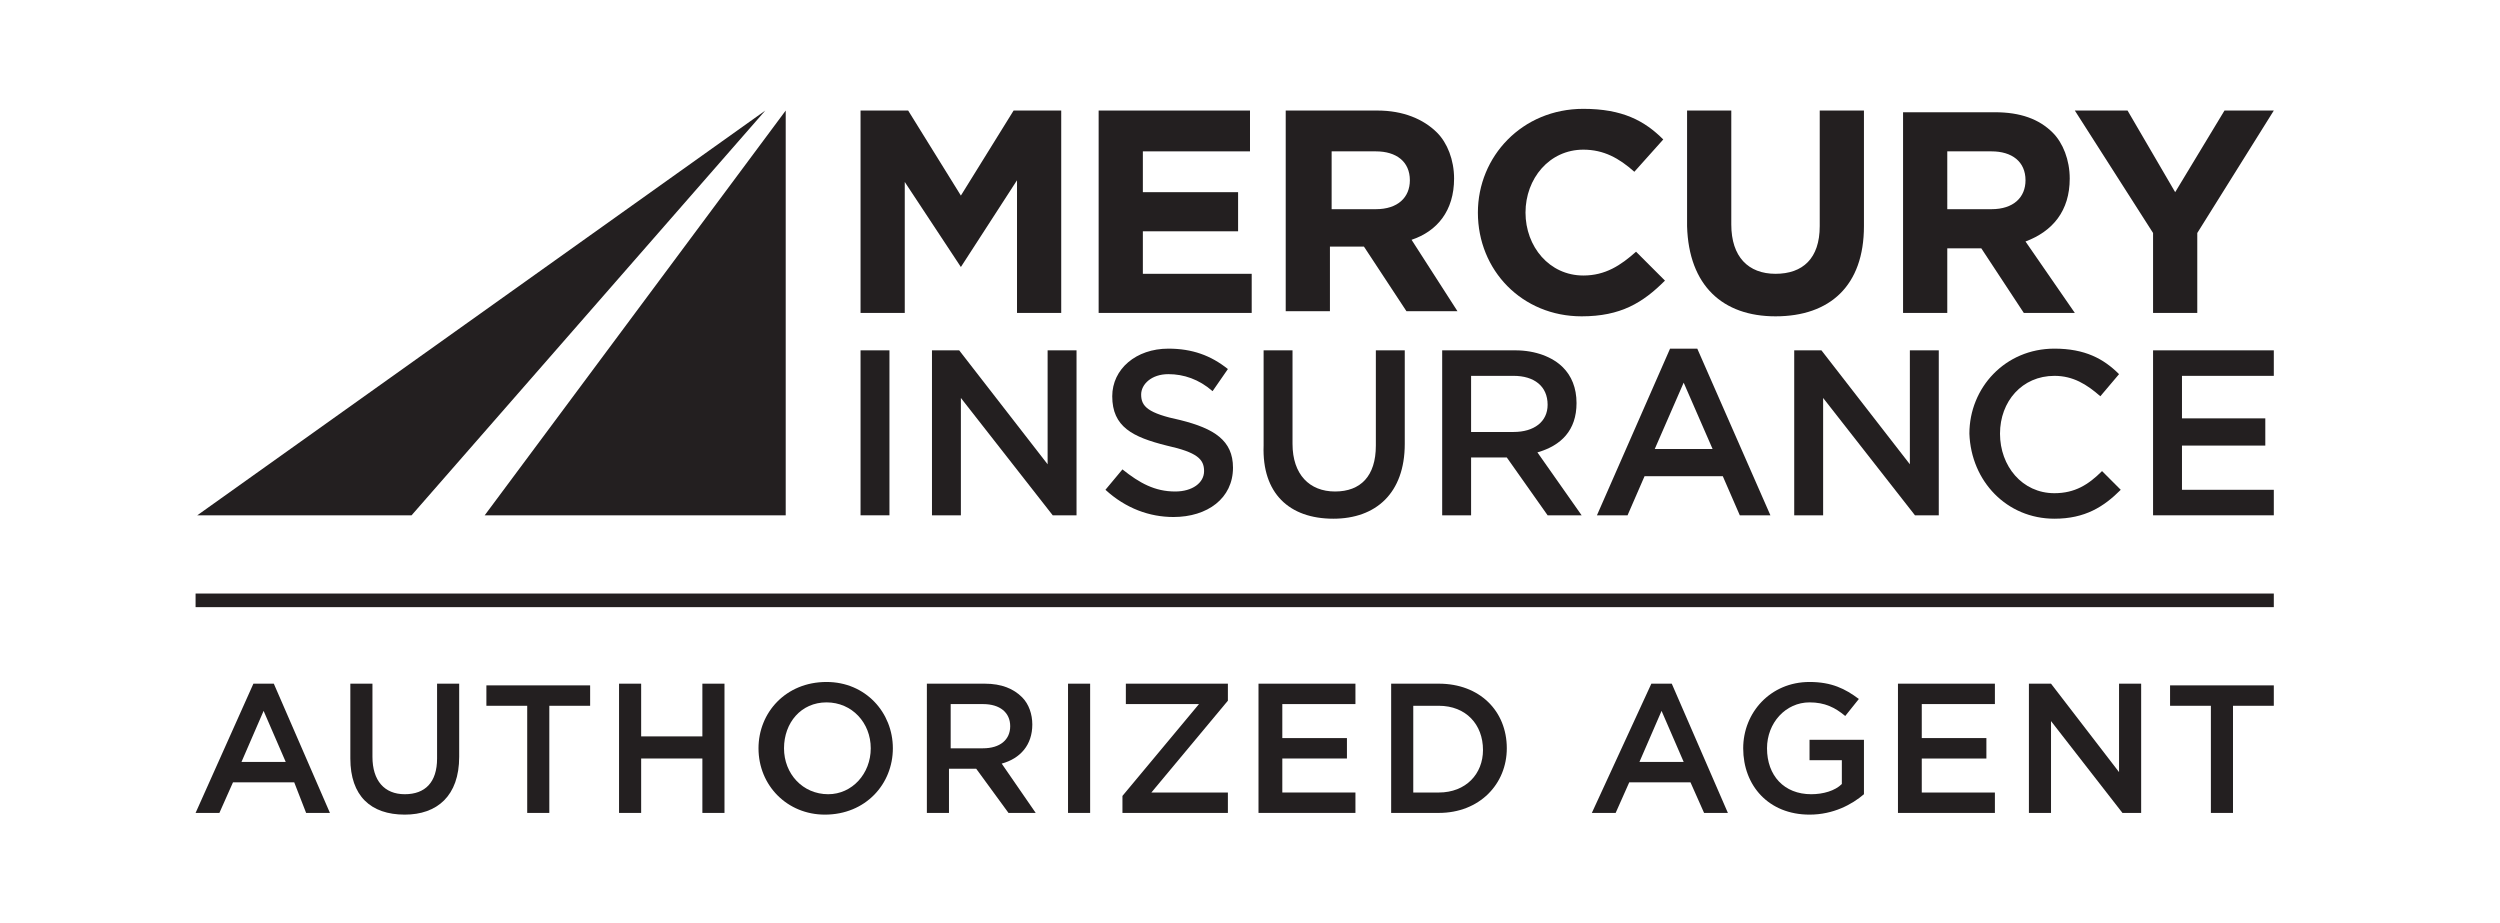 <?xml version="1.0" encoding="utf-8"?>
<!-- Generator: Adobe Illustrator 23.0.3, SVG Export Plug-In . SVG Version: 6.00 Build 0)  -->
<svg version="1.1" id="Layer_1" xmlns="http://www.w3.org/2000/svg" xmlns:xlink="http://www.w3.org/1999/xlink" x="0px" y="0px"
	 viewBox="0 0 147 54.3" style="enable-background:new 0 0 147 54.3;" xml:space="preserve">
<style type="text/css">
	.st0{fill:#231F20;}
</style>
<g>
	<g>
		<g>
			<path class="st0" d="M14.9,40.2h1.2l3.3,7.6H18L17.3,46h-3.6l-0.8,1.8h-1.4L14.9,40.2z M16.8,44.8l-1.3-3l-1.3,3H16.8z"/>
		</g>
		<g>
			<path class="st0" d="M20.6,44.6v-4.4h1.3v4.3c0,1.4,0.7,2.2,1.9,2.2c1.2,0,1.9-0.7,1.9-2.1v-4.4H27v4.3c0,2.3-1.3,3.4-3.2,3.4
				C21.8,47.9,20.6,46.8,20.6,44.6z"/>
		</g>
		<g>
			<path class="st0" d="M31,41.5h-2.4v-1.2h6.1v1.2h-2.4v6.3H31V41.5z"/>
		</g>
		<g>
			<path class="st0" d="M36.4,40.2h1.3v3.1h3.6v-3.1h1.3v7.6h-1.3v-3.2h-3.6v3.2h-1.3V40.2z"/>
		</g>
		<g>
			<path class="st0" d="M44.6,44L44.6,44c0-2.1,1.6-3.9,4-3.9c2.3,0,3.9,1.8,3.9,3.9v0c0,2.1-1.6,3.9-4,3.9
				C46.3,47.9,44.6,46.2,44.6,44z M51.2,44L51.2,44c0-1.5-1.1-2.7-2.6-2.7c-1.5,0-2.5,1.2-2.5,2.7v0c0,1.5,1.1,2.7,2.6,2.7
				C50.1,46.7,51.2,45.5,51.2,44z"/>
		</g>
		<g>
			<path class="st0" d="M54.5,40.2h3.4c1,0,1.7,0.3,2.2,0.8c0.4,0.4,0.6,1,0.6,1.6v0c0,1.2-0.7,2-1.8,2.3l2,2.9h-1.6l-1.9-2.6h0
				h-1.6v2.6h-1.3V40.2z M57.8,44c1,0,1.6-0.5,1.6-1.3v0c0-0.8-0.6-1.3-1.6-1.3h-1.9V44H57.8z"/>
		</g>
		<g>
			<path class="st0" d="M62.8,40.2h1.3v7.6h-1.3V40.2z"/>
		</g>
		<g>
			<path class="st0" d="M66,46.8l4.5-5.4h-4.3v-1.2h6v1l-4.5,5.4h4.5v1.2H66V46.8z"/>
		</g>
		<g>
			<path class="st0" d="M74.1,40.2h5.6v1.2h-4.3v2h3.8v1.2h-3.8v2h4.3v1.2h-5.7V40.2z"/>
		</g>
		<g>
			<path class="st0" d="M81.8,40.2h2.8c2.4,0,4,1.6,4,3.8v0c0,2.1-1.6,3.8-4,3.8h-2.8V40.2z M84.6,46.6c1.6,0,2.6-1.1,2.6-2.5v0
				c0-1.5-1-2.6-2.6-2.6h-1.5v5.1H84.6z"/>
		</g>
		<g>
			<path class="st0" d="M97.1,40.2h1.2l3.3,7.6h-1.4L99.4,46h-3.6l-0.8,1.8h-1.4L97.1,40.2z M99,44.8l-1.3-3l-1.3,3H99z"/>
		</g>
		<g>
			<path class="st0" d="M102.5,44L102.5,44c0-2.1,1.6-3.9,3.9-3.9c1.3,0,2.1,0.4,2.9,1l-0.8,1c-0.6-0.5-1.2-0.8-2.1-0.8
				c-1.4,0-2.5,1.2-2.5,2.7v0c0,1.6,1,2.7,2.6,2.7c0.7,0,1.4-0.2,1.8-0.6v-1.4h-1.9v-1.2h3.2v3.2c-0.7,0.6-1.8,1.2-3.2,1.2
				C104,47.9,102.5,46.2,102.5,44z"/>
		</g>
		<g>
			<path class="st0" d="M111.7,40.2h5.6v1.2H113v2h3.8v1.2H113v2h4.3v1.2h-5.7V40.2z"/>
		</g>
		<g>
			<path class="st0" d="M119.4,40.2h1.2l4,5.2v-5.2h1.3v7.6h-1.1l-4.2-5.4v5.4h-1.3V40.2z"/>
		</g>
		<g>
			<path class="st0" d="M130,41.5h-2.4v-1.2h6.1v1.2h-2.4v6.3H130V41.5z"/>
		</g>
	</g>
	<g>
	</g>
	<g>
		<rect x="11.5" y="34.9" class="st0" width="122.2" height="0.8"/>
	</g>
	<g>
		<polygon class="st0" points="46.2,6.5 46.2,30.3 28.5,30.3 		"/>
	</g>
	<g>
		<polygon class="st0" points="11.6,30.3 24.2,30.3 45,6.5 		"/>
	</g>
	<g>
		<polygon class="st0" points="50.6,18.4 53.2,18.4 53.2,10.7 56.5,15.7 56.5,15.7 59.8,10.6 59.8,18.4 62.4,18.4 62.4,6.5 
			59.6,6.5 56.5,11.5 53.4,6.5 50.6,6.5 		"/>
	</g>
	<g>
		<polygon class="st0" points="64.6,18.4 73.6,18.4 73.6,16.1 67.2,16.1 67.2,13.6 72.8,13.6 72.8,11.3 67.2,11.3 67.2,8.9 
			73.5,8.9 73.5,6.5 64.6,6.5 		"/>
	</g>
	<g>
		<g>
			<path class="st0" d="M82.9,10.6c0,1-0.7,1.7-2,1.7h-2.6V8.9h2.6C82.1,8.9,82.9,9.5,82.9,10.6L82.9,10.6z M85.5,10.5L85.5,10.5
				c0-1.1-0.4-2.1-1-2.7C83.7,7,82.5,6.5,81,6.5h-5.4v11.8h2.6v-3.8h2h0l2.5,3.8h3L83,14.1C84.5,13.6,85.5,12.4,85.5,10.5"/>
		</g>
		<g>
			<path class="st0" d="M93,18.6c2.3,0,3.6-0.8,4.9-2.1l-1.7-1.7c-0.9,0.8-1.8,1.4-3.1,1.4c-2,0-3.4-1.7-3.4-3.7v0
				c0-2,1.4-3.7,3.4-3.7c1.2,0,2.1,0.5,3,1.3l1.7-1.9c-1.1-1.1-2.4-1.8-4.7-1.8c-3.6,0-6.2,2.8-6.2,6.1v0
				C86.9,15.9,89.5,18.6,93,18.6"/>
		</g>
		<g>
			<path class="st0" d="M104.4,18.6c3.2,0,5.2-1.8,5.2-5.3V6.5H107v6.8c0,1.9-1,2.8-2.6,2.8c-1.6,0-2.6-1-2.6-2.9V6.5h-2.6v6.8
				C99.3,16.8,101.3,18.6,104.4,18.6"/>
		</g>
		<g>
			<path class="st0" d="M119.1,10.6c0,1-0.7,1.7-2,1.7h-2.6V8.9h2.6C118.3,8.9,119.1,9.5,119.1,10.6L119.1,10.6z M121.7,10.5
				L121.7,10.5c0-1.1-0.4-2.1-1-2.7c-0.8-0.8-1.9-1.2-3.4-1.2h-5.4v11.8h2.6v-3.8h2h0l2.5,3.8h3l-2.9-4.2
				C120.7,13.6,121.7,12.4,121.7,10.5"/>
		</g>
	</g>
	<g>
		<polygon class="st0" points="126.6,18.4 129.2,18.4 129.2,13.7 133.7,6.5 130.8,6.5 127.9,11.3 125.1,6.5 122,6.5 126.6,13.7 		
			"/>
	</g>
	<g>
		<rect x="50.6" y="20.6" class="st0" width="1.7" height="9.7"/>
	</g>
	<g>
		<polygon class="st0" points="54.8,30.3 56.5,30.3 56.5,23.4 61.9,30.3 63.3,30.3 63.3,20.6 61.6,20.6 61.6,27.3 56.4,20.6 
			54.8,20.6 		"/>
	</g>
	<g>
		<g>
			<path class="st0" d="M69,30.4c2,0,3.5-1.1,3.5-2.9v0c0-1.6-1.1-2.3-3.1-2.8c-1.9-0.4-2.3-0.8-2.3-1.5v0c0-0.6,0.6-1.2,1.6-1.2
				c0.9,0,1.8,0.3,2.6,1l0.9-1.3c-1-0.8-2.1-1.2-3.5-1.2c-1.9,0-3.3,1.2-3.3,2.8v0c0,1.8,1.2,2.4,3.2,2.9c1.8,0.4,2.2,0.8,2.2,1.5v0
				c0,0.7-0.7,1.2-1.7,1.2c-1.2,0-2.1-0.5-3.1-1.3l-1,1.2C66.2,29.9,67.6,30.4,69,30.4"/>
		</g>
		<g>
			<path class="st0" d="M78.4,30.5c2.5,0,4.2-1.5,4.2-4.4v-5.5h-1.7v5.6c0,1.8-0.9,2.7-2.4,2.7c-1.5,0-2.5-1-2.5-2.8v-5.5h-1.7v5.6
				C74.2,29,75.8,30.5,78.4,30.5"/>
		</g>
		<g>
			<path class="st0" d="M91,23.8c0,1-0.8,1.6-2,1.6h-2.5v-3.3H89C90.2,22.1,91,22.7,91,23.8L91,23.8z M92.7,23.7L92.7,23.7
				c0-0.9-0.3-1.6-0.8-2.1c-0.6-0.6-1.6-1-2.8-1h-4.3v9.7h1.7v-3.4h2.1h0l2.4,3.4h2l-2.6-3.7C91.8,26.2,92.7,25.3,92.7,23.7"/>
		</g>
	</g>
	<g>
		<path class="st0" d="M100.7,26.4h-3.4l1.7-3.9L100.7,26.4z M104.1,30.3l-4.3-9.8h-1.6l-4.3,9.8h1.8l1-2.3h4.6l1,2.3H104.1z"/>
	</g>
	<g>
		<polygon class="st0" points="105.5,30.3 107.2,30.3 107.2,23.4 112.6,30.3 114,30.3 114,20.6 112.3,20.6 112.3,27.3 107.1,20.6 
			105.5,20.6 		"/>
	</g>
	<g>
		<g>
			<path class="st0" d="M120.8,30.5c1.8,0,2.9-0.7,3.9-1.7l-1.1-1.1c-0.8,0.8-1.6,1.3-2.8,1.3c-1.9,0-3.2-1.6-3.2-3.5v0
				c0-1.9,1.3-3.4,3.2-3.4c1.1,0,1.9,0.5,2.7,1.2l1.1-1.3c-0.9-0.9-2-1.5-3.8-1.5c-2.9,0-5,2.3-5,5v0
				C115.9,28.3,118,30.5,120.8,30.5"/>
		</g>
	</g>
	<g>
		<polygon class="st0" points="126.6,30.3 133.7,30.3 133.7,28.8 128.3,28.8 128.3,26.2 133.2,26.2 133.2,24.6 128.3,24.6 
			128.3,22.1 133.7,22.1 133.7,20.6 126.6,20.6 		"/>
	</g>
</g>
</svg>
